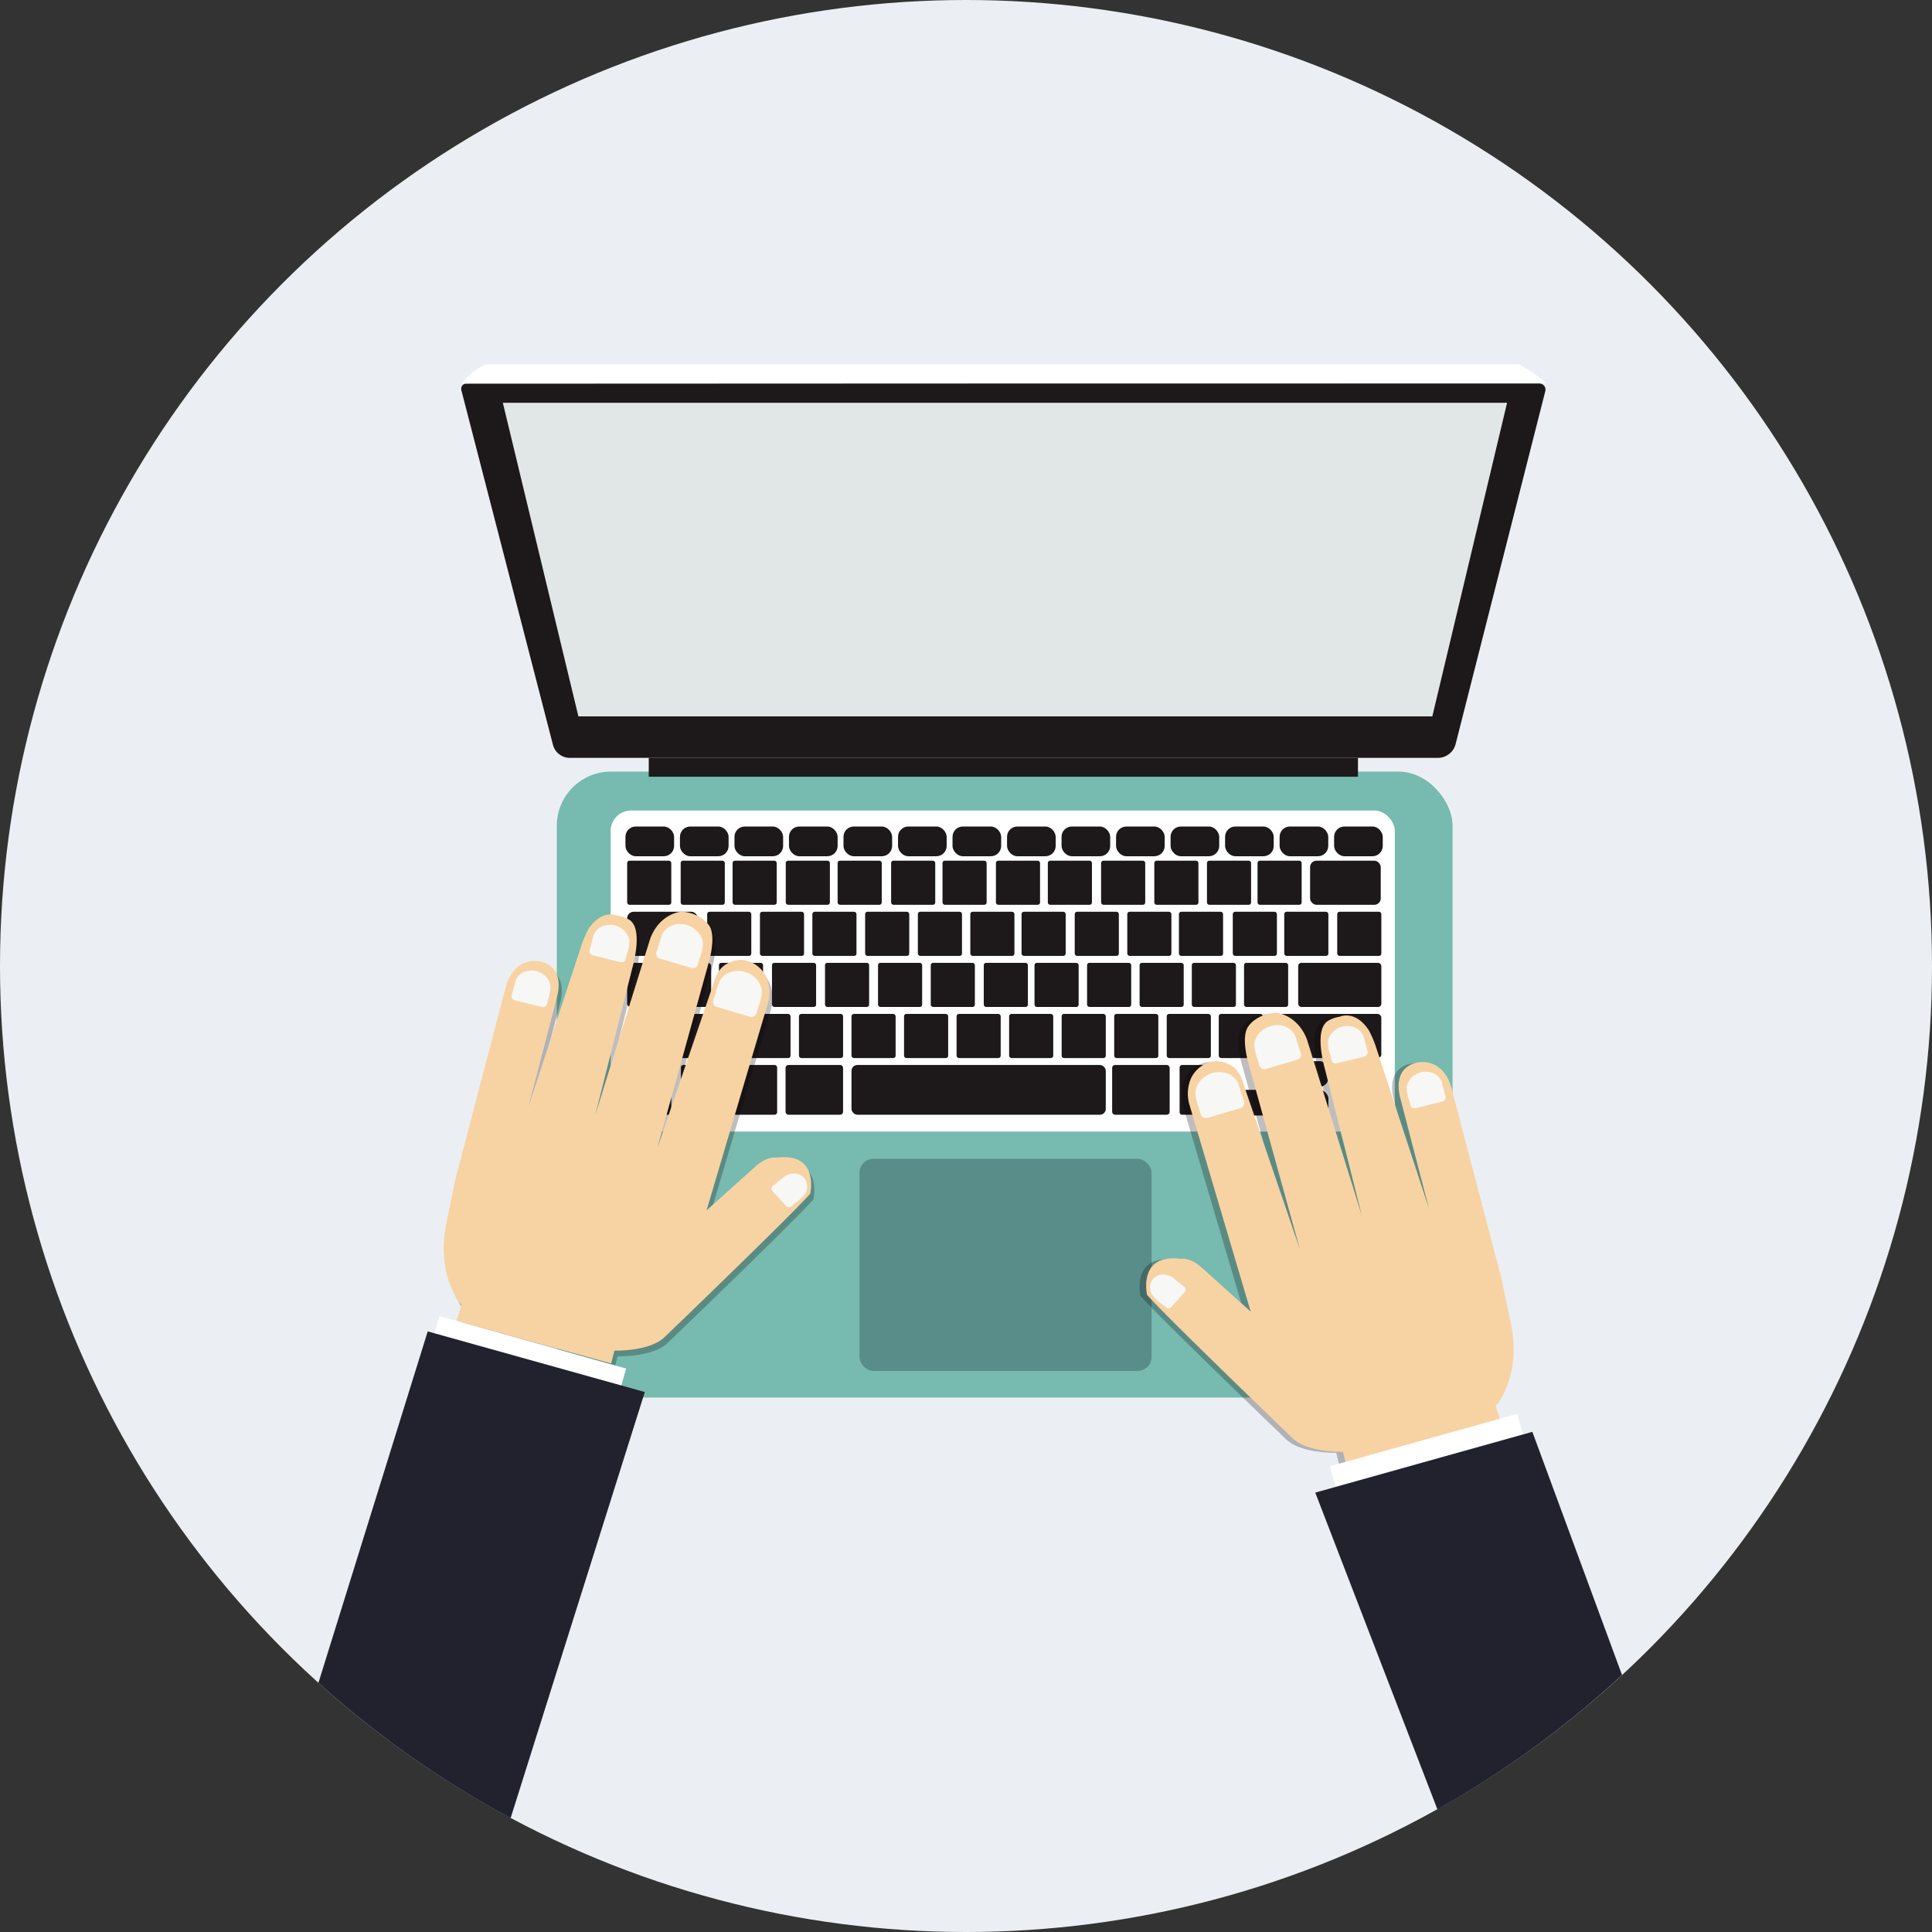 <svg id="step1" data-name="step1" xmlns="http://www.w3.org/2000/svg" width="900" height="900" viewBox="0 0 900 900"><rect x="0" y="0" width="900" height="900" fill="#333333" stroke="none"/><defs><style>.cls-1{fill:#ebeff3;}.cls-2{fill:#77baaf;}.cls-3{fill:#fff;}.cls-4{fill:#1d1819;}.cls-5{fill:#598d8a;}.cls-6{fill:#fefffe;}.cls-7{fill:#e0e7e6;}.cls-8{fill:#080607;opacity:0.26;}.cls-9{fill:#f7d3a4;}.cls-10{fill:#f7f7f6;}.cls-11{fill:none;}.cls-12{fill:#22222e;}</style></defs><title>Plan de travail 1</title><circle class="cls-1" cx="450" cy="450" r="450"/><rect class="cls-2" x="259.38" y="359.44" width="417.28" height="291.58" rx="25.21" ry="25.21"/><rect class="cls-3" x="284.46" y="377.56" width="365.31" height="149.57" rx="9.53" ry="9.53"/><rect class="cls-4" x="291.36" y="385.02" width="22.66" height="13.85" rx="4.8" ry="4.8"/><rect class="cls-4" x="316.75" y="385.02" width="22.66" height="13.85" rx="4.8" ry="4.8"/><rect class="cls-4" x="342.15" y="385.02" width="22.66" height="13.85" rx="4.8" ry="4.8"/><rect class="cls-4" x="367.54" y="385.02" width="22.66" height="13.85" rx="4.8" ry="4.8"/><rect class="cls-4" x="392.93" y="385.02" width="22.66" height="13.85" rx="4.8" ry="4.8"/><rect class="cls-4" x="418.33" y="385.02" width="22.66" height="13.85" rx="4.8" ry="4.8"/><rect class="cls-4" x="443.72" y="385.02" width="22.66" height="13.85" rx="4.8" ry="4.8"/><rect class="cls-4" x="469.12" y="385.02" width="22.66" height="13.85" rx="4.8" ry="4.8"/><rect class="cls-4" x="494.51" y="385.02" width="22.66" height="13.85" rx="4.8" ry="4.8"/><rect class="cls-4" x="519.9" y="385.02" width="22.66" height="13.85" rx="4.8" ry="4.8"/><rect class="cls-4" x="545.3" y="385.02" width="22.66" height="13.85" rx="4.8" ry="4.8"/><rect class="cls-4" x="570.69" y="385.02" width="22.66" height="13.85" rx="4.8" ry="4.8"/><rect class="cls-4" x="596.09" y="385.02" width="22.66" height="13.85" rx="4.8" ry="4.8"/><rect class="cls-4" x="621.48" y="385.02" width="22.66" height="13.85" rx="4.8" ry="4.8"/><rect class="cls-4" x="292.16" y="400.94" width="20.55" height="20.55" rx="1.07" ry="1.07"/><rect class="cls-4" x="329.43" y="424.74" width="20.55" height="20.55" rx="1.07" ry="1.07"/><rect class="cls-4" x="334.92" y="448.53" width="20.55" height="20.55" rx="1.07" ry="1.07"/><rect class="cls-4" x="347.71" y="472.33" width="20.55" height="20.55" rx="1.07" ry="1.07"/><rect class="cls-4" x="292.16" y="496.11" width="20.55" height="23.17" rx="1.14" ry="1.14"/><rect class="cls-4" x="317.19" y="496.11" width="20.55" height="23.17" rx="1.14" ry="1.14"/><rect class="cls-4" x="341.47" y="496.11" width="20.55" height="23.17" rx="1.14" ry="1.14"/><rect class="cls-4" x="365.94" y="496.11" width="26.79" height="23.17" rx="1.3" ry="1.3"/><rect class="cls-4" x="518.08" y="496.11" width="26.79" height="23.17" rx="1.3" ry="1.3"/><rect class="cls-4" x="549.5" y="496.11" width="20.27" height="23.17" rx="1.13" ry="1.13"/><rect class="cls-4" x="396.66" y="496.11" width="118.45" height="23.17" rx="2.73" ry="2.73"/><rect class="cls-5" x="400.39" y="539.82" width="136.07" height="98.81" rx="6.54" ry="6.54"/><rect class="cls-4" x="372.19" y="472.33" width="20.55" height="20.55" rx="1.07" ry="1.07"/><rect class="cls-4" x="396.66" y="472.33" width="20.55" height="20.55" rx="1.07" ry="1.07"/><rect class="cls-4" x="421.14" y="472.33" width="20.55" height="20.55" rx="1.07" ry="1.07"/><rect class="cls-4" x="445.61" y="472.33" width="20.55" height="20.55" rx="1.07" ry="1.07"/><rect class="cls-4" x="470.09" y="472.33" width="20.55" height="20.55" rx="1.07" ry="1.07"/><rect class="cls-4" x="494.56" y="472.33" width="20.55" height="20.55" rx="1.07" ry="1.07"/><rect class="cls-4" x="519.04" y="472.33" width="20.55" height="20.55" rx="1.07" ry="1.07"/><rect class="cls-4" x="543.51" y="472.33" width="20.55" height="20.55" rx="1.07" ry="1.07"/><rect class="cls-4" x="573.35" y="507.7" width="20.92" height="11.94" rx="4.16" ry="4.16"/><rect class="cls-4" x="597.9" y="507.7" width="20.92" height="11.94" rx="4.16" ry="4.16"/><rect class="cls-4" x="597.9" y="494.32" width="20.92" height="11.94" rx="4.16" ry="4.16"/><rect class="cls-4" x="622.45" y="507.7" width="20.92" height="11.94" rx="4.16" ry="4.16"/><rect class="cls-4" x="359.62" y="448.53" width="20.55" height="20.55" rx="1.07" ry="1.07"/><rect class="cls-4" x="384.32" y="448.53" width="20.55" height="20.55" rx="1.07" ry="1.07"/><rect class="cls-4" x="409.02" y="448.53" width="20.55" height="20.55" rx="1.07" ry="1.07"/><rect class="cls-4" x="433.58" y="448.53" width="20.55" height="20.55" rx="1.07" ry="1.07"/><rect class="cls-4" x="458.28" y="448.53" width="20.55" height="20.55" rx="1.07" ry="1.07"/><rect class="cls-4" x="481.92" y="448.53" width="20.55" height="20.55" rx="1.07" ry="1.07"/><rect class="cls-4" x="506.4" y="448.53" width="20.55" height="20.55" rx="1.07" ry="1.07"/><rect class="cls-4" x="530.87" y="448.53" width="20.55" height="20.55" rx="1.07" ry="1.07"/><rect class="cls-4" x="555.19" y="448.53" width="20.55" height="20.55" rx="1.07" ry="1.07"/><rect class="cls-4" x="579.52" y="448.53" width="20.55" height="20.55" rx="1.07" ry="1.07"/><rect class="cls-4" x="567.75" y="472.33" width="20.55" height="20.55" rx="1.07" ry="1.07"/><rect class="cls-4" x="604.75" y="448.53" width="38.73" height="20.55" rx="1.47" ry="1.47"/><rect class="cls-4" x="591.98" y="472.33" width="51.49" height="20.55" rx="1.7" ry="1.7"/><rect class="cls-4" x="292.16" y="448.53" width="39.13" height="20.55" rx="1.48" ry="1.48"/><rect class="cls-4" x="291.76" y="472.33" width="52.22" height="20.55" rx="1.71" ry="1.71"/><rect class="cls-4" x="354.01" y="424.74" width="20.55" height="20.55" rx="1.07" ry="1.07"/><rect class="cls-4" x="378.43" y="424.74" width="20.55" height="20.55" rx="1.07" ry="1.07"/><rect class="cls-4" x="403.01" y="424.74" width="20.55" height="20.55" rx="1.07" ry="1.07"/><rect class="cls-4" x="427.58" y="424.74" width="20.55" height="20.55" rx="1.07" ry="1.07"/><rect class="cls-4" x="452.01" y="424.74" width="20.55" height="20.55" rx="1.07" ry="1.07"/><rect class="cls-4" x="475.88" y="424.74" width="20.55" height="20.55" rx="1.07" ry="1.07"/><rect class="cls-4" x="500.65" y="424.74" width="20.55" height="20.55" rx="1.07" ry="1.07"/><rect class="cls-4" x="525.13" y="424.74" width="20.55" height="20.55" rx="1.07" ry="1.07"/><rect class="cls-4" x="549.2" y="424.74" width="20.55" height="20.55" rx="1.07" ry="1.07"/><rect class="cls-4" x="574.28" y="424.74" width="20.55" height="20.55" rx="1.07" ry="1.07"/><rect class="cls-4" x="598.25" y="424.74" width="20.55" height="20.55" rx="1.07" ry="1.07"/><rect class="cls-4" x="622.93" y="424.74" width="20.55" height="20.55" rx="1.07" ry="1.07"/><rect class="cls-4" x="317.09" y="400.94" width="20.55" height="20.55" rx="1.07" ry="1.07"/><rect class="cls-4" x="341.27" y="400.94" width="20.55" height="20.55" rx="1.07" ry="1.07"/><rect class="cls-4" x="366.04" y="400.94" width="20.55" height="20.55" rx="1.07" ry="1.07"/><rect class="cls-4" x="390.2" y="400.94" width="20.55" height="20.55" rx="1.07" ry="1.07"/><rect class="cls-4" x="415.12" y="400.94" width="20.55" height="20.55" rx="1.07" ry="1.07"/><rect class="cls-4" x="439.06" y="400.94" width="20.55" height="20.55" rx="1.07" ry="1.07"/><rect class="cls-4" x="463.94" y="400.94" width="20.55" height="20.55" rx="1.07" ry="1.07"/><rect class="cls-4" x="488.12" y="400.94" width="20.55" height="20.55" rx="1.07" ry="1.07"/><rect class="cls-4" x="512.94" y="400.94" width="20.55" height="20.55" rx="1.07" ry="1.07"/><rect class="cls-4" x="537.72" y="400.94" width="20.55" height="20.55" rx="1.07" ry="1.07"/><rect class="cls-4" x="562.25" y="400.94" width="20.55" height="20.55" rx="1.07" ry="1.07"/><rect class="cls-4" x="585.81" y="400.94" width="20.55" height="20.55" rx="1.07" ry="1.07"/><rect class="cls-4" x="610.29" y="400.94" width="32.91" height="20.55" rx="2.98" ry="2.98"/><rect class="cls-4" x="292.16" y="424.74" width="32.91" height="20.55" rx="2.98" ry="2.98"/><rect class="cls-4" x="302.22" y="353.05" width="330.37" height="8.78"/><path class="cls-4" d="M669.78,353.05H265.47a8.15,8.15,0,0,1-7.89-6.11l-42.67-165.2a2.47,2.47,0,0,1,2.39-3.08h499.8a2.85,2.85,0,0,1,2.76,3.55L678.09,346.59A8.58,8.58,0,0,1,669.78,353.05Z"/><path class="cls-6" d="M720.41,178.46l-505.57.21a66.4,66.4,0,0,1,5-5,53.36,53.36,0,0,1,6.57-4H707.57s5.28,3.11,6.55,4S720.41,178.46,720.41,178.46Z"/><polygon class="cls-7" points="667.23 333.72 269.44 333.72 234.24 187.62 702.06 187.62 667.23 333.72"/><path class="cls-8" d="M624,682.75l-1.54-6s-16.66.51-23.55-6.47c0,0-58.78-56.48-67.65-66.64,0,0-4.45-19.44,15.8-16.75,0,0,3.67-.88,8.92,3.39l23.56,21.14-28.5-96.28a18.12,18.12,0,0,1-.25-9.56A13.94,13.94,0,0,1,561.51,495s3.74-1.08,8.49,1.52c4.09,2.23,5.45,6.12,6.79,10.58l25.7,75.31L578.72,496.5c-1.4-4.77-3.15-13.58-.37-17.71,2.37-3.52,7.68-6.49,13.24-6.46,0,0,9.63.73,14.16,12.29l25.62,82.22-17.13-68c-1.5-5.47-4.41-18.65,1.08-22.63a15,15,0,0,1,5.75-2.09s7.24-3.42,13.62,6.46a53,53,0,0,1,3.62,8.8l24.24,73.9-13.13-50.66c-1.53-5.26-1.53-11.61,2.82-14.94a10.91,10.91,0,0,1,5.18-2.22s11-2.69,15.46,11l23.71,90.4,4.27,20.7a55.79,55.79,0,0,1,.94,16.72,41,41,0,0,1-2.95,12.16s-3.09,8-5.2,8.7l2.43,7.67Z"/><path class="cls-8" d="M286.18,637.82l1.54-6s16.66.51,23.55-6.47c0,0,58.78-56.48,67.65-66.64,0,0,4.45-19.44-15.8-16.75,0,0-3.67-.88-8.92,3.39l-23.56,21.14,28.5-96.28a18.12,18.12,0,0,0,.25-9.56,13.94,13.94,0,0,0-10.69-10.6S345,449,340.2,451.6c-4.09,2.23-5.45,6.12-6.79,10.58l-25.7,75.31,23.78-85.92c1.4-4.77,3.15-13.58.37-17.71-2.37-3.52-7.68-6.49-13.24-6.46,0,0-9.63.73-14.16,12.29l-25.62,82.22,17.13-68c1.5-5.47,4.41-18.65-1.08-22.63a15,15,0,0,0-5.75-2.09s-7.24-3.42-13.62,6.46a53,53,0,0,0-3.62,8.8l-24.24,73.9,13.13-50.66c1.53-5.26,1.53-11.61-2.82-14.94a10.91,10.91,0,0,0-5.18-2.22s-11-2.69-15.46,11l-23.71,90.4-4.27,20.7a55.79,55.79,0,0,0-.94,16.72,41,41,0,0,0,2.95,12.16s3.09,8,5.2,8.7l-2.43,7.67Z"/><path class="cls-9" d="M627.08,682.29l-1.54-6s-16.66.51-23.55-6.47c0,0-58.78-56.48-67.65-66.64,0,0-4.45-19.44,15.8-16.75,0,0,3.67-.88,8.92,3.39L582.62,611l-28.5-96.28a18.12,18.12,0,0,1-.25-9.56,13.94,13.94,0,0,1,10.69-10.6s3.74-1.08,8.49,1.52c4.09,2.23,5.45,6.12,6.79,10.58L605.55,582,581.77,496c-1.4-4.77-3.15-13.58-.37-17.71,2.37-3.52,7.68-6.49,13.24-6.46,0,0,9.63.73,14.16,12.29l25.62,82.22-17.13-68c-1.5-5.47-4.41-18.65,1.08-22.63a15,15,0,0,1,5.75-2.09s7.24-3.42,13.62,6.46a53,53,0,0,1,3.62,8.8l24.24,73.9-13.13-50.66c-1.53-5.26-1.53-11.61,2.82-14.94a10.91,10.91,0,0,1,5.18-2.22s11-2.69,15.46,11l23.71,90.4,4.27,20.7a55.79,55.79,0,0,1,.94,16.72A41,41,0,0,1,701.88,646s-3.09,8-5.2,8.7l2.43,7.67Z"/><rect class="cls-3" x="659.55" y="630.34" width="9.97" height="90.62" transform="translate(192.74 1497.54) rotate(-105.62)"/><circle class="cls-3" cx="707.23" cy="701.76" r="3.87" transform="translate(-285.62 618.75) rotate(-40)"/><circle class="cls-3" cx="710.78" cy="713.8" r="3.87" transform="translate(-292.53 623.83) rotate(-40)"/><circle class="cls-3" cx="714.08" cy="726.05" r="3.87" transform="translate(-299.63 628.82) rotate(-40)"/><path class="cls-10" d="M562.41,520.77l15.43-4.56a2.45,2.45,0,0,0,1.64-3.1l-2.67-8.39s-2.52-6.53-11.27-5.09c0,0-7.29,1.48-8.64,8.65,0,0-.33,2.91,1.67,8.1l.79,2.71A2.45,2.45,0,0,0,562.41,520.77Z"/><path class="cls-10" d="M589.62,498l14.77-4.37a2.35,2.35,0,0,0,1.57-3l-2.55-8s-2.41-6.25-10.79-4.87c0,0-7,1.42-8.27,8.28,0,0-.32,2.78,1.6,7.76l.75,2.59A2.35,2.35,0,0,0,589.62,498Z"/><path class="cls-10" d="M622.71,495.34l12.87-3.18a2,2,0,0,0,1.47-2.49l-1.88-7s-1.83-5.47-9.09-4.61c0,0-6.06.95-7.43,6.8,0,0-.38,2.38,1.07,6.73l.55,2.26A2,2,0,0,0,622.71,495.34Z"/><path class="cls-10" d="M659.35,516.23l12.59-3.11a2,2,0,0,0,1.43-2.43l-1.84-6.85s-1.79-5.35-8.89-4.51c0,0-5.92.93-7.27,6.65,0,0-.37,2.33,1.05,6.58l.53,2.21A2,2,0,0,0,659.35,516.23Z"/><path class="cls-10" d="M545.48,609l6.56-7.28a1.66,1.66,0,0,0-.49-2.35l-5.32-4.28s-4.38-3.2-8.63.24a6.28,6.28,0,0,0-.9,7.76,18.41,18.41,0,0,0,4.63,4.4l1.67,1.4A1.82,1.82,0,0,0,545.48,609Z"/><path class="cls-9" d="M284.69,635.16l1.54-6s16.66.51,23.55-6.47c0,0,58.78-56.48,67.65-66.64,0,0,4.45-19.44-15.8-16.75,0,0-3.67-.88-8.92,3.39l-23.56,21.14,28.5-96.28a18.12,18.12,0,0,0,.25-9.56,13.94,13.94,0,0,0-10.69-10.6s-3.74-1.08-8.49,1.52c-4.09,2.23-5.45,6.12-6.79,10.58l-25.7,75.31L330,448.91c1.4-4.77,3.15-13.58.37-17.71-2.37-3.52-7.68-6.49-13.24-6.46,0,0-9.63.73-14.16,12.29l-25.62,82.22,17.13-68c1.5-5.47,4.41-18.65-1.08-22.63a15,15,0,0,0-5.75-2.09S280.42,423.12,274,433a53,53,0,0,0-3.62,8.8l-24.24,73.9L259.31,465c1.53-5.26,1.53-11.61-2.82-14.94a10.91,10.91,0,0,0-5.18-2.22s-11-2.69-15.46,11l-23.71,90.4L207.88,570a55.79,55.79,0,0,0-.94,16.72,41,41,0,0,0,2.95,12.16s3.09,8,5.2,8.7l-2.43,7.67Z"/><rect class="cls-3" x="243.57" y="583.52" width="9.97" height="90.62" transform="matrix(0.27, -0.96, 0.96, 0.27, -423.97, 698.91)"/><circle class="cls-3" cx="205.85" cy="654.94" r="3.87" transform="matrix(0.64, -0.77, 0.77, 0.64, -428.19, 391.68)"/><circle class="cls-3" cx="202.31" cy="666.98" r="3.87" transform="translate(-438.68 393.26) rotate(-50)"/><circle class="cls-3" cx="199.01" cy="679.23" r="3.87" transform="translate(-449.24 395.1) rotate(-50)"/><path class="cls-10" d="M349.36,473.64l-15.43-4.56a2.45,2.45,0,0,1-1.64-3.1l2.67-8.39s2.52-6.53,11.27-5.09c0,0,7.29,1.48,8.64,8.65,0,0,.33,2.91-1.67,8.1l-.79,2.71A2.45,2.45,0,0,1,349.36,473.64Z"/><path class="cls-10" d="M322.15,450.92l-14.77-4.37a2.35,2.35,0,0,1-1.57-3l2.55-8s2.41-6.25,10.79-4.87c0,0,7,1.42,8.27,8.28,0,0,.32,2.78-1.6,7.76l-.75,2.59A2.35,2.35,0,0,1,322.15,450.92Z"/><path class="cls-10" d="M289.06,448.22,276.18,445a2,2,0,0,1-1.47-2.49l1.88-7s1.83-5.47,9.09-4.61c0,0,6.06.95,7.43,6.8,0,0,.38,2.38-1.07,6.73l-.55,2.26A2,2,0,0,1,289.06,448.22Z"/><path class="cls-10" d="M252.42,469.1,239.83,466a2,2,0,0,1-1.43-2.43l1.84-6.85s1.79-5.35,8.89-4.51c0,0,5.92.93,7.27,6.65,0,0,.37,2.33-1.05,6.58l-.53,2.21A2,2,0,0,1,252.42,469.1Z"/><path class="cls-10" d="M366.29,561.91l-6.56-7.28a1.66,1.66,0,0,1,.49-2.35l5.32-4.28s4.38-3.2,8.63.24a6.28,6.28,0,0,1,.9,7.76,18.41,18.41,0,0,1-4.63,4.4l-1.67,1.4A1.82,1.82,0,0,1,366.29,561.91Z"/><path class="cls-11" d="M612.7,695.31,713.83,667l41.81,113.23C844.42,698.07,900,580.53,900,450,900,201.47,698.53,0,450,0S0,201.47,0,450C0,582.47,57.25,701.57,148.35,783.92l50.91-163.7,101.14,28.27L237.88,847a450.65,450.65,0,0,0,431.73-4.09Z"/><path class="cls-12" d="M612.7,695.31,669.6,842.87a451.4,451.4,0,0,0,86-62.6L713.83,667Z"/><path class="cls-12" d="M199.25,620.22l-50.91,163.7a451.14,451.14,0,0,0,89.53,63l62.51-198.46Z"/></svg>